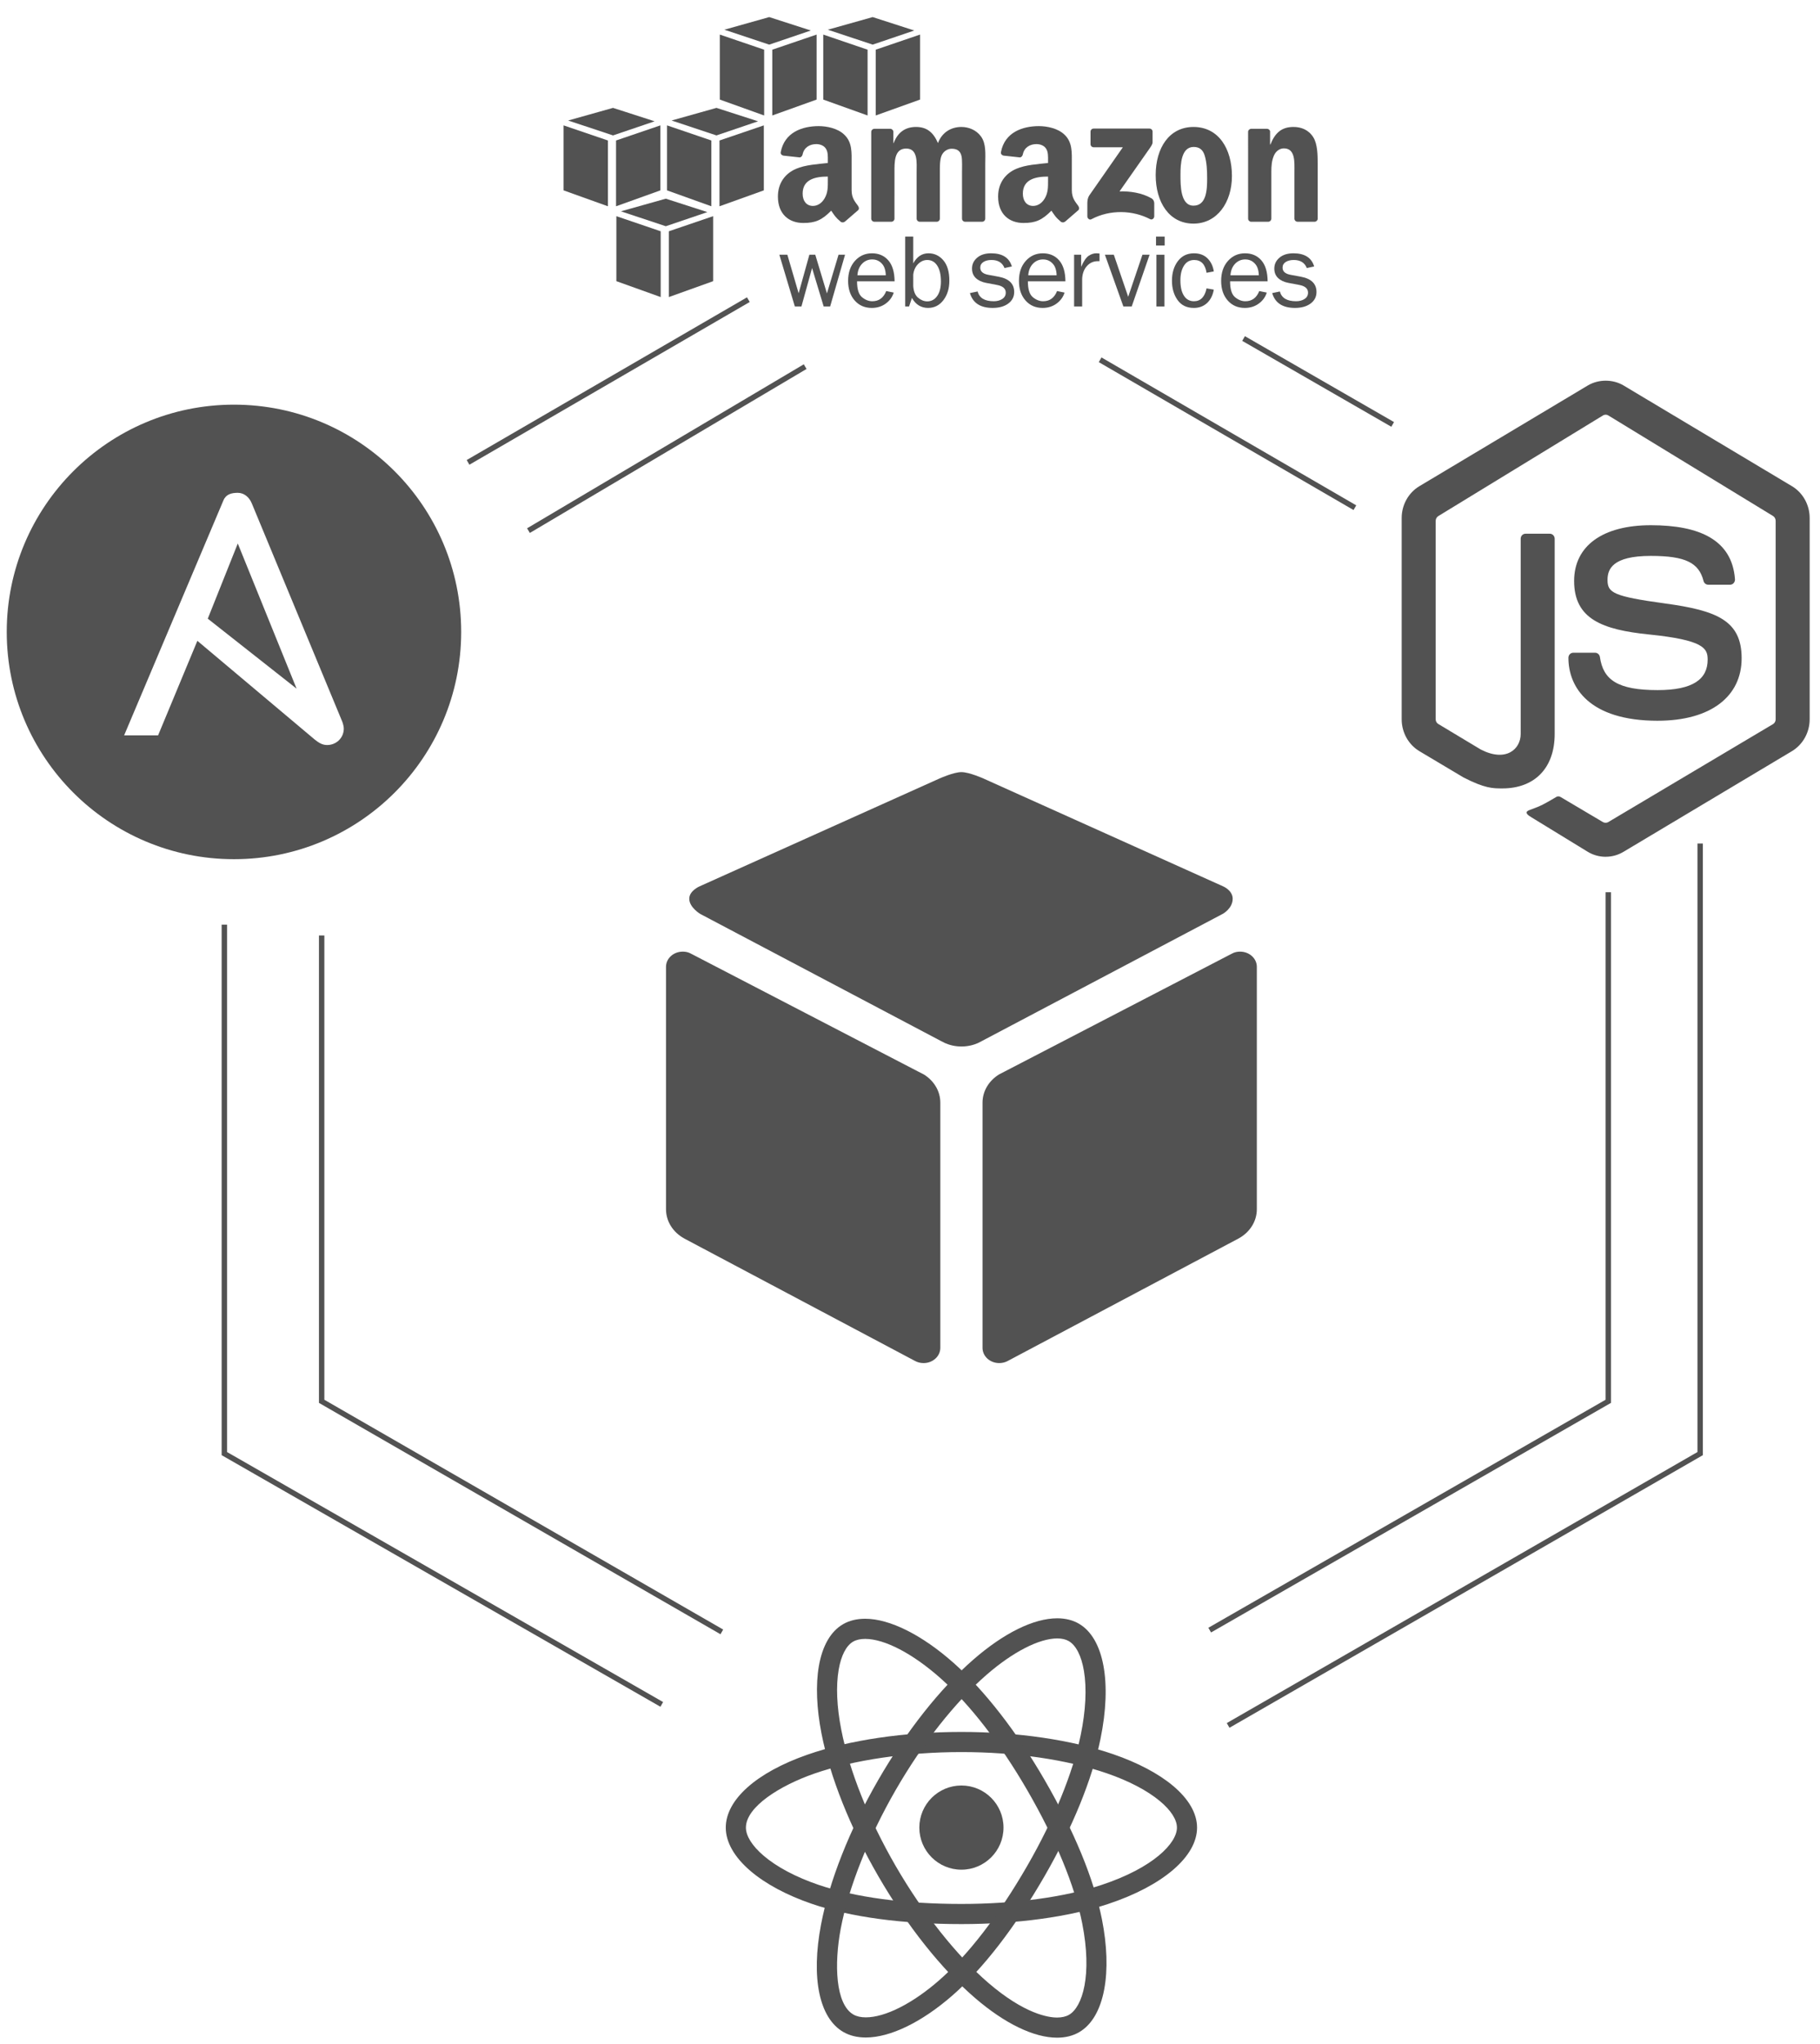 <?xml version="1.0" encoding="utf-8"?>
<!-- Generator: Adobe Illustrator 17.0.0, SVG Export Plug-In . SVG Version: 6.00 Build 0)  -->
<!DOCTYPE svg PUBLIC "-//W3C//DTD SVG 1.1//EN" "http://www.w3.org/Graphics/SVG/1.1/DTD/svg11.dtd">
<svg version="1.1" id="Layer_1" xmlns="http://www.w3.org/2000/svg" xmlns:xlink="http://www.w3.org/1999/xlink" x="0px" y="0px"
	 width="336.667px" height="378px" viewBox="0 0 336.667 378" enable-background="new 0 0 336.667 378" xml:space="preserve">
<g id="background">
	<g>
		<polyline fill="none" stroke="#525252" stroke-miterlimit="10" points="133.524,301.796 59.5,259.155 59.5,173 		"/>
		<polyline fill="none" stroke="#525252" stroke-miterlimit="10" points="297.5,165 297.5,259.155 223.774,301.467 		"/>
		<line fill="none" stroke="#525252" stroke-miterlimit="10" x1="203.503" y1="66.537" x2="250.629" y2="93.89"/>
		<line fill="none" stroke="#525252" stroke-miterlimit="10" x1="97.756" y1="98.131" x2="148.942" y2="67.803"/>
		<polyline fill="none" stroke="#525252" stroke-miterlimit="10" points="122.415,315.205 41.5,268.823 41.5,171 		"/>
		<polyline fill="none" stroke="#525252" stroke-miterlimit="10" points="314.5,156 314.5,268.823 227.181,319.093 		"/>
		<line fill="none" stroke="#525252" stroke-miterlimit="10" x1="230.037" y1="62.605" x2="257.619" y2="78.491"/>
		<line fill="none" stroke="#525252" stroke-miterlimit="10" x1="86.579" y1="85.511" x2="138.432" y2="55.419"/>
	</g>
</g>
<g id="react">
	<g>
		<circle fill="#525252" cx="177.846" cy="337.988" r="7.785"/>
		<path fill="#525252" d="M177.846,355.834c-10.934,0-20.495-1.292-27.648-3.738c-4.645-1.588-8.582-3.696-11.386-6.097
			c-2.98-2.552-4.556-5.322-4.556-8.011c0-5.147,5.654-10.191,15.124-13.492c7.765-2.707,17.875-4.198,28.465-4.198
			c10.393,0,20.369,1.464,28.089,4.122c4.514,1.554,8.324,3.563,11.017,5.811c2.933,2.447,4.484,5.13,4.484,7.758
			c0,5.35-6.321,10.768-16.497,14.14C197.726,354.518,188.104,355.834,177.846,355.834z M177.846,324.022
			c-10.037,0-19.965,1.454-27.239,3.99c-6.285,2.191-12.626,6.125-12.626,9.976c0,1.545,1.156,3.385,3.254,5.182
			c2.449,2.098,5.965,3.966,10.168,5.402c6.771,2.314,15.915,3.538,26.444,3.538c9.871,0,19.077-1.249,25.921-3.517
			c9.58-3.174,13.944-7.722,13.944-10.604c0-1.466-1.117-3.206-3.145-4.899c-2.349-1.96-5.753-3.741-9.843-5.149
			C197.382,325.414,187.837,324.022,177.846,324.022z"/>
		<path fill="#525252" d="M160.164,376.808c-1.588,0-2.988-0.343-4.162-1.02c-4.458-2.571-6.003-9.989-4.132-19.842
			c1.534-8.079,5.293-17.581,10.584-26.756c5.192-9.003,11.444-16.914,17.603-22.274c5.656-4.923,11.167-7.634,15.516-7.634
			c1.51,0,2.849,0.331,3.982,0.984c4.635,2.673,6.17,10.856,4.008,21.355c-1.533,7.442-5.2,16.435-10.325,25.321
			c-5.462,9.472-11.358,17.108-17.05,22.084C170.53,373.971,164.689,376.808,160.164,376.808z M195.572,303.006
			c-3.35,0-8.236,2.512-13.071,6.719c-5.856,5.096-11.83,12.67-16.822,21.325c-5.014,8.695-8.714,18.022-10.151,25.59
			c-1.242,6.539-1.001,13.998,2.334,15.921c0.601,0.347,1.375,0.522,2.301,0.522c3.583,0,8.657-2.565,13.572-6.862
			c5.387-4.709,11.015-12.019,16.275-21.14c4.931-8.551,8.448-17.15,9.903-24.212c0.931-4.518,1.137-8.617,0.596-11.851
			c-0.465-2.784-1.466-4.746-2.817-5.526C197.134,303.17,196.421,303.006,195.572,303.006z"/>
		<path fill="#525252" d="M195.542,376.841c-4.287,0-9.677-2.607-15.179-7.341c-6.233-5.364-12.588-13.366-17.895-22.532
			c-5.207-8.995-8.938-18.362-10.506-26.375c-0.917-4.685-1.087-8.989-0.491-12.446c0.648-3.765,2.194-6.45,4.468-7.767
			c1.162-0.673,2.541-1.014,4.1-1.014c4.55,0,10.529,2.991,16.403,8.207c5.682,5.045,11.642,12.713,16.781,21.591
			c5.478,9.463,9.15,18.384,10.618,25.801c0.953,4.815,1.101,9.279,0.427,12.908c-0.716,3.858-2.324,6.609-4.65,7.956
			C198.458,376.5,197.087,376.841,195.542,376.841z M160.039,303.091c-0.895,0-1.646,0.173-2.234,0.513
			c-1.269,0.735-2.215,2.573-2.664,5.176c-0.519,3.015-0.355,6.853,0.476,11.098c1.491,7.619,5.069,16.577,10.074,25.224
			c5.029,8.687,11.262,16.55,17.101,21.575c6.755,5.812,11.166,6.44,12.749,6.44c0.881,0,1.625-0.172,2.21-0.511
			c2.5-1.447,4.328-7.358,2.435-16.918c-1.389-7.019-4.912-15.546-10.187-24.658c-4.946-8.543-10.639-15.884-16.031-20.672
			C168.844,305.807,163.636,303.091,160.039,303.091z"/>
	</g>
</g>
<g id="boxes">
	<g>
		<path fill="#525252" d="M229.392,175.991c-0.44,0-0.858,0.08-1.237,0.235l-0.556,0.281l-41.831,21.696l-0.948,0.487
			c0,0-0.013,0.006-0.013,0.011c-1.844,1.139-3.058,3.051-3.058,5.227v45.339c0,1.557,1.378,2.816,3.096,2.816
			c0.531,0,1.037-0.125,1.48-0.342c0.038-0.023,0.089-0.046,0.127-0.069l42.626-22.613l0.063-0.034
			c2.01-1.099,3.351-3.108,3.351-5.393v-44.836C232.49,177.245,231.1,175.991,229.392,175.991z"/>
		<path fill="#525252" d="M226.214,163.9l-44.326-19.938c0,0-2.6-1.169-4.044-1.169s-4.032,1.169-4.032,1.169L129.45,163.9
			c0,0-1.949,0.803-1.949,2.312c0,1.601,2.025,2.805,2.025,2.805l44.541,23.51l0.708,0.361c0.923,0.412,1.97,0.646,3.071,0.646
			c1.113,0,2.175-0.235,3.108-0.658l0.619-0.321l44.617-23.55c0,0,1.832-0.985,1.832-2.794
			C228.021,164.627,226.214,163.9,226.214,163.9z"/>
		<path fill="#525252" d="M170.885,198.701l-0.974-0.498l-41.821-21.696l-0.556-0.281c-0.365-0.155-0.795-0.235-1.237-0.235
			c-1.707,0-3.096,1.253-3.096,2.805v44.836c0,2.29,1.338,4.294,3.349,5.393l0.051,0.034l42.627,22.613l0,0
			c0.468,0.263,1.024,0.412,1.619,0.412c1.705,0,3.096-1.259,3.096-2.816v-45.339C173.942,201.752,172.729,199.84,170.885,198.701z"
			/>
	</g>
</g>
<g id="ansible">
	<g>
		<polygon fill="#525252" points="38.434,114.415 54.863,127.357 43.986,100.512 		"/>
		<path fill="#525252" d="M43.278,74.835c-23.212,0-42.031,18.819-42.031,42.031c0,23.215,18.819,42.031,42.031,42.031
			c23.215,0,42.032-18.817,42.032-42.031C85.311,93.655,66.493,74.835,43.278,74.835z M60.524,137.782
			c-0.819,0-1.448-0.318-2.321-1.024L36.51,118.511L29.241,136h-6.282l18.364-43.444c0.477-1.161,1.502-1.415,2.663-1.415
			c1.159,0,2.115,0.795,2.592,1.956l16.731,40.355c0.184,0.492,0.286,0.996,0.286,1.284
			C63.595,136.509,62.163,137.782,60.524,137.782z"/>
	</g>
</g>
<g id="aws">
	<g>
		<g>
			<polygon fill="#525252" points="122.217,54.94 114.016,51.999 114.016,39.979 122.217,42.773 			"/>
			<polygon fill="#525252" points="123.721,54.94 131.921,51.999 131.921,39.979 123.721,42.773 			"/>
			<polygon fill="#525252" points="114.859,39.08 123.159,36.744 130.854,39.225 123.159,41.838 			"/>
		</g>
		<g>
			<polygon fill="#525252" points="112.454,38.149 104.253,35.207 104.253,23.187 112.454,25.981 			"/>
			<polygon fill="#525252" points="113.958,38.149 122.159,35.207 122.159,23.187 113.958,25.981 			"/>
			<polygon fill="#525252" points="105.096,22.287 113.396,19.951 121.092,22.433 113.396,25.045 			"/>
		</g>
		<g>
			<polygon fill="#525252" points="131.589,38.149 123.388,35.207 123.388,23.187 131.589,25.981 			"/>
			<polygon fill="#525252" points="133.093,38.149 141.294,35.207 141.294,23.187 133.093,25.981 			"/>
			<polygon fill="#525252" points="124.231,22.287 132.531,19.951 140.226,22.433 132.531,25.045 			"/>
		</g>
		<g>
			<polygon fill="#525252" points="141.352,21.356 133.151,18.415 133.151,6.395 141.352,9.189 			"/>
			<polygon fill="#525252" points="142.856,21.356 151.057,18.415 151.057,6.395 142.856,9.189 			"/>
			<polygon fill="#525252" points="133.994,5.495 142.294,3.159 149.99,5.641 142.294,8.253 			"/>
		</g>
		<g>
			<polygon fill="#525252" points="160.487,21.356 152.286,18.415 152.286,6.395 160.487,9.189 			"/>
			<polygon fill="#525252" points="161.991,21.356 170.192,18.415 170.192,6.395 161.991,9.189 			"/>
			<polygon fill="#525252" points="153.129,5.495 161.429,3.159 169.124,5.641 161.429,8.253 			"/>
		</g>
		<g>
			<path fill="#525252" d="M156.316,47.111l-2.755,9.57h-1.198l-2.145-7.108l-1.967,7.108h-1.22l-2.863-9.57h1.481l2.085,7.131
				l1.985-7.131h1.092l2.158,7.154l2.144-7.154H156.316z"/>
			<path fill="#525252" d="M163.936,53.826l1.387,0.284c-0.252,0.818-0.744,1.496-1.475,2.032c-0.732,0.536-1.592,0.804-2.583,0.804
				c-1.305,0-2.361-0.46-3.169-1.38c-0.807-0.92-1.211-2.126-1.211-3.618c0-1.524,0.419-2.755,1.258-3.694
				c0.839-0.939,1.892-1.409,3.16-1.409c1.249,0,2.253,0.432,3.013,1.297s1.149,2.158,1.168,3.881h-6.946
				c0,1.448,0.302,2.423,0.908,2.929c0.605,0.506,1.245,0.758,1.918,0.758C162.581,55.71,163.438,55.081,163.936,53.826z
				 M163.855,50.913c-0.013-0.536-0.101-1.013-0.265-1.43s-0.441-0.772-0.832-1.066c-0.391-0.293-0.86-0.44-1.409-0.44
				c-0.737,0-1.363,0.265-1.877,0.796c-0.514,0.53-0.802,1.243-0.865,2.14C158.607,50.913,163.855,50.913,163.855,50.913z"/>
			<path fill="#525252" d="M168.16,56.68h-0.717V43.759h1.491v4.947c0.681-1.241,1.619-1.861,2.816-1.861
				c1.096,0,2.014,0.433,2.754,1.3c0.74,0.866,1.11,2.125,1.11,3.774c0,1.423-0.364,2.616-1.092,3.58
				c-0.729,0.965-1.676,1.447-2.843,1.447c-1.299,0-2.295-0.617-2.988-1.849L168.16,56.68z M168.934,52.928
				c0.069,0.983,0.371,1.695,0.904,2.139c0.533,0.443,1.096,0.665,1.689,0.665c0.757,0,1.367-0.329,1.831-0.986
				c0.464-0.657,0.696-1.558,0.696-2.702c0-1.232-0.224-2.201-0.672-2.906c-0.448-0.704-1.07-1.057-1.864-1.057
				c-0.625,0-1.188,0.251-1.69,0.752c-0.502,0.502-0.8,1.15-0.894,1.945V52.928z"/>
			<path fill="#525252" d="M179.414,54.2l1.421-0.294c0.316,1.202,1.314,1.803,2.995,1.803c0.619,0,1.143-0.138,1.573-0.416
				c0.43-0.277,0.645-0.668,0.645-1.172c0-0.749-0.547-1.225-1.641-1.427l-2.016-0.383c-0.79-0.152-1.417-0.449-1.885-0.891
				c-0.467-0.442-0.7-1.026-0.7-1.753c0-0.802,0.319-1.473,0.956-2.013s1.495-0.81,2.575-0.81c2.076,0,3.358,0.811,3.843,2.434
				l-1.364,0.293c-0.391-0.994-1.195-1.491-2.412-1.491c-0.606,0-1.103,0.124-1.491,0.373c-0.388,0.248-0.582,0.595-0.582,1.042
				c0,0.703,0.496,1.146,1.487,1.329l1.863,0.343c1.951,0.354,2.926,1.3,2.926,2.837c0,0.879-0.363,1.59-1.09,2.13
				c-0.726,0.541-1.692,0.812-2.899,0.812C181.352,56.946,179.95,56.031,179.414,54.2z"/>
			<path fill="#525252" d="M195.537,53.826l1.387,0.284c-0.252,0.818-0.744,1.496-1.476,2.032c-0.731,0.536-1.592,0.804-2.582,0.804
				c-1.306,0-2.362-0.46-3.169-1.38c-0.807-0.92-1.211-2.126-1.211-3.618c0-1.524,0.419-2.755,1.259-3.694
				c0.839-0.939,1.892-1.409,3.16-1.409c1.248,0,2.253,0.432,3.012,1.297c0.76,0.865,1.15,2.158,1.168,3.881h-6.946
				c0,1.448,0.303,2.423,0.907,2.929c0.606,0.506,1.245,0.758,1.919,0.758C194.182,55.71,195.039,55.081,195.537,53.826z
				 M195.456,50.913c-0.013-0.536-0.101-1.013-0.265-1.43s-0.441-0.772-0.832-1.066c-0.391-0.293-0.861-0.44-1.409-0.44
				c-0.737,0-1.363,0.265-1.877,0.796c-0.514,0.53-0.802,1.243-0.865,2.14C190.208,50.913,195.456,50.913,195.456,50.913z"/>
			<path fill="#525252" d="M200.179,56.68h-1.491v-9.57h1.306v2.231c0.46-1.045,0.923-1.722,1.386-2.032
				c0.464-0.31,0.938-0.465,1.425-0.465c0.151,0,0.347,0.011,0.587,0.035V48.3h-0.302c-0.819,0-1.5,0.305-2.042,0.913
				c-0.542,0.609-0.832,1.408-0.869,2.4V56.68z"/>
			<path fill="#525252" d="M212.652,47.111l-3.304,9.57h-1.545l-3.414-9.57h1.649l2.656,7.778l2.636-7.778H212.652z"/>
			<path fill="#525252" d="M215.439,43.759v1.653h-1.595v-1.653H215.439z M215.404,47.111v9.57h-1.491v-9.57H215.404z"/>
			<path fill="#525252" d="M223.193,53.329l1.341,0.236c-0.189,1.058-0.609,1.885-1.259,2.484c-0.65,0.598-1.461,0.898-2.433,0.898
				c-1.319,0-2.324-0.487-3.015-1.461s-1.037-2.162-1.037-3.567c0-1.454,0.365-2.663,1.094-3.628
				c0.728-0.965,1.721-1.446,2.977-1.446c1.042,0,1.876,0.311,2.504,0.935c0.628,0.623,1.017,1.428,1.169,2.415l-1.341,0.256
				c-0.252-1.579-1.015-2.369-2.289-2.369c-0.82,0-1.45,0.349-1.891,1.046c-0.442,0.698-0.662,1.601-0.662,2.712
				c0,1.224,0.219,2.175,0.658,2.853c0.438,0.678,1.054,1.017,1.849,1.017C222.086,55.71,222.865,54.916,223.193,53.329z"/>
			<path fill="#525252" d="M232.941,53.826l1.387,0.284c-0.252,0.818-0.744,1.496-1.476,2.032c-0.731,0.536-1.592,0.804-2.582,0.804
				c-1.306,0-2.362-0.46-3.169-1.38c-0.807-0.92-1.211-2.126-1.211-3.618c0-1.524,0.419-2.755,1.259-3.694
				c0.839-0.939,1.892-1.409,3.16-1.409c1.248,0,2.253,0.432,3.013,1.297s1.149,2.158,1.168,3.881h-6.946
				c0,1.448,0.302,2.423,0.907,2.929c0.606,0.506,1.244,0.758,1.919,0.758C231.586,55.71,232.443,55.081,232.941,53.826z
				 M232.86,50.913c-0.013-0.536-0.101-1.013-0.265-1.43s-0.441-0.772-0.832-1.066c-0.391-0.293-0.861-0.44-1.409-0.44
				c-0.738,0-1.363,0.265-1.877,0.796c-0.514,0.53-0.802,1.243-0.865,2.14C227.612,50.913,232.86,50.913,232.86,50.913z"/>
			<path fill="#525252" d="M235.332,54.2l1.422-0.294c0.316,1.202,1.314,1.803,2.995,1.803c0.619,0,1.143-0.138,1.573-0.416
				c0.43-0.277,0.645-0.668,0.645-1.172c0-0.749-0.547-1.225-1.641-1.427l-2.016-0.383c-0.79-0.152-1.417-0.449-1.885-0.891
				c-0.467-0.442-0.7-1.026-0.7-1.753c0-0.802,0.318-1.473,0.956-2.013c0.637-0.54,1.495-0.81,2.575-0.81
				c2.076,0,3.357,0.811,3.843,2.434l-1.364,0.293c-0.391-0.994-1.195-1.491-2.412-1.491c-0.606,0-1.102,0.124-1.49,0.373
				c-0.388,0.248-0.582,0.595-0.582,1.042c0,0.703,0.496,1.146,1.487,1.329l1.863,0.343c1.95,0.354,2.926,1.3,2.926,2.837
				c0,0.879-0.363,1.59-1.09,2.13c-0.726,0.541-1.693,0.812-2.899,0.812C237.27,56.946,235.868,56.031,235.332,54.2z"/>
		</g>
		<g>
			<g>
				<path fill="#525252" d="M201.727,26.658v-2.299c0.001-0.35,0.265-0.583,0.583-0.582l10.303-0.001c0.33,0,0.594,0.24,0.594,0.581
					l-0.001,1.971c-0.002,0.331-0.281,0.762-0.776,1.447l-5.337,7.62c1.981-0.047,4.077,0.25,5.876,1.262
					c0.406,0.228,0.515,0.566,0.546,0.897v2.453c0,0.338-0.37,0.729-0.758,0.526c-3.171-1.661-7.38-1.843-10.886,0.02
					c-0.358,0.191-0.733-0.194-0.733-0.533v-2.332c0-0.373,0.007-1.011,0.383-1.58l6.183-8.87l-5.383-0.001
					C201.993,27.236,201.729,27.002,201.727,26.658z"/>
				<path fill="#525252" d="M164.856,41.015h-3.134c-0.298-0.019-0.537-0.244-0.561-0.53l0.002-16.087
					c0-0.322,0.271-0.579,0.605-0.579l2.919-0.001c0.306,0.016,0.551,0.247,0.57,0.54v2.1h0.059
					c0.761-2.031,2.194-2.979,4.125-2.979c1.96,0,3.189,0.948,4.067,2.979c0.76-2.031,2.487-2.979,4.33-2.979
					c1.317,0,2.75,0.542,3.628,1.76c0.995,1.354,0.79,3.318,0.79,5.044l-0.002,10.152c0,0.322-0.271,0.579-0.604,0.579h-3.131
					c-0.315-0.02-0.563-0.269-0.563-0.578l-0.001-8.528c0-0.677,0.059-2.37-0.088-3.013c-0.234-1.083-0.936-1.388-1.843-1.388
					c-0.761,0-1.551,0.508-1.873,1.32s-0.292,2.166-0.292,3.081v8.527c0,0.322-0.271,0.579-0.604,0.579h-3.131
					c-0.315-0.02-0.563-0.269-0.563-0.578l-0.003-8.528c0-1.794,0.293-4.435-1.931-4.435c-2.253,0-2.165,2.573-2.165,4.435
					l-0.001,8.527C165.461,40.757,165.19,41.015,164.856,41.015z"/>
				<path fill="#525252" d="M220.775,23.48c4.615,0,7.111,3.995,7.111,9.072c0,4.908-2.757,8.802-7.111,8.802
					c-4.528,0-6.995-3.995-6.995-8.971C213.78,27.373,216.277,23.48,220.775,23.48z M220.805,27.177
					c-2.294,0-2.438,3.148-2.438,5.112c0,1.963-0.029,5.747,2.409,5.747c2.41,0,2.525-2.971,2.525-5.036
					c0-1.354-0.058-2.979-0.464-4.265C222.487,27.618,221.791,27.177,220.805,27.177z"/>
				<path fill="#525252" d="M234.566,41.015h-3.123c-0.314-0.02-0.562-0.269-0.562-0.578l-0.005-16.093
					c0.026-0.294,0.286-0.525,0.602-0.525l2.908-0.001c0.274,0.014,0.499,0.201,0.557,0.451v2.461h0.059
					c0.878-2.2,2.106-3.25,4.271-3.25c1.404,0,2.78,0.508,3.657,1.896c0.819,1.286,0.819,3.453,0.819,5.01v10.122
					c-0.035,0.285-0.291,0.507-0.601,0.507h-3.142c-0.29-0.019-0.524-0.232-0.558-0.507v-8.735c0-1.76,0.205-4.333-1.96-4.333
					c-0.761,0-1.463,0.508-1.814,1.286c-0.439,0.982-0.498,1.963-0.498,3.047v8.662C235.171,40.757,234.9,41.015,234.566,41.015z"/>
				<path fill="#525252" d="M199.452,38.067c-0.573-0.792-1.183-1.436-1.183-2.905v-4.883c0-2.069,0.147-3.969-1.378-5.394
					c-1.202-1.154-3.196-1.561-4.721-1.561c-2.982,0-6.311,1.113-7.009,4.799c-0.074,0.391,0.211,0.597,0.468,0.655l3.038,0.329
					c0.284-0.014,0.49-0.294,0.544-0.576c0.261-1.269,1.324-1.882,2.519-1.882c0.645,0,1.378,0.237,1.759,0.814
					c0.44,0.644,0.381,1.527,0.381,2.273v0.407c-1.818,0.204-4.193,0.34-5.894,1.086c-1.965,0.848-3.343,2.579-3.343,5.123
					c0,3.257,2.052,4.885,4.691,4.885c2.229,0,3.447-0.525,5.168-2.278c0.569,0.824,0.755,1.224,1.796,2.089
					c0.234,0.126,0.533,0.113,0.741-0.073l0.009,0.006c0.626-0.557,1.764-1.545,2.404-2.082
					C199.697,38.691,199.652,38.352,199.452,38.067z M193.284,36.658c-0.499,0.882-1.29,1.425-2.17,1.425
					c-1.202,0-1.906-0.916-1.906-2.273c0-2.67,2.395-3.155,4.662-3.155v0.678C193.87,34.554,193.899,35.572,193.284,36.658z"/>
				<path fill="#525252" d="M158.717,38.067c-0.573-0.792-1.183-1.436-1.183-2.905v-4.883c0-2.069,0.147-3.969-1.378-5.394
					c-1.202-1.154-3.196-1.561-4.721-1.561c-2.983,0-6.311,1.113-7.009,4.799c-0.074,0.391,0.211,0.597,0.468,0.655l3.038,0.329
					c0.285-0.014,0.49-0.294,0.545-0.576c0.26-1.269,1.324-1.882,2.519-1.882c0.644,0,1.378,0.237,1.759,0.814
					c0.44,0.644,0.381,1.527,0.381,2.273v0.407c-1.817,0.204-4.192,0.34-5.893,1.086c-1.965,0.848-3.343,2.579-3.343,5.123
					c0,3.257,2.052,4.885,4.691,4.885c2.228,0,3.447-0.525,5.167-2.278c0.569,0.824,0.756,1.224,1.797,2.089
					c0.234,0.126,0.533,0.113,0.741-0.073l0.007,0.006c0.626-0.557,1.764-1.545,2.404-2.082
					C158.962,38.691,158.917,38.352,158.717,38.067z M152.55,36.658c-0.498,0.882-1.29,1.425-2.17,1.425
					c-1.202,0-1.906-0.916-1.906-2.273c0-2.67,2.395-3.155,4.662-3.155v0.678C153.136,34.554,153.166,35.572,152.55,36.658z"/>
			</g>
		</g>
	</g>
</g>
<g id="nodejs">
	<g transform="translate(96 96)">
		<g id="icon-nodejs_small">
			<path fill="#525252" d="M201.003,62.45c-1.134,0-2.267-0.307-3.269-0.904l-10.413-6.375c-1.555-0.897-0.791-1.219-0.284-1.403
				c2.076-0.743,2.695-1.112,4.903-2.414c0.237-0.131,0.54-0.083,0.777,0.063l7.804,4.619c0.29,0.167,0.699,0.167,0.969,0
				l30.499-18.129c0.29-0.172,0.475-0.52,0.475-0.873V0.32c0-0.364-0.185-0.706-0.481-0.89l-30.486-18.606
				c-0.29-0.176-0.672-0.176-0.963,0L170.069-0.563c-0.303,0.177-0.494,0.53-0.494,0.883v36.713c0,0.356,0.191,0.69,0.488,0.863
				l7.847,4.711c4.64,2.398,7.388-0.033,7.388-2.872V3.633c0-0.521,0.402-0.929,0.903-0.929h4.483c0.494,0,0.903,0.407,0.903,0.929
				v36.102c0,6.4-3.803,10.072-9.669,10.072c-1.799,0-3.223,0-7.184-2.02l-8.173-4.87c-2.023-1.209-3.276-3.468-3.276-5.887V-0.206
				c0-2.42,1.252-4.674,3.275-5.88l31.187-18.644c1.971-1.156,4.594-1.156,6.551,0l31.18,18.644c2.024,1.208,3.276,3.464,3.276,5.88
				V37.03c0,2.419-1.252,4.668-3.276,5.887l-31.18,18.626c-1.002,0.597-2.129,0.904-3.282,0.904L201.003,62.45z"/>
			<path fill="#525252" d="M210.638,37.293c-12.698,0-16.51-6.212-16.51-11.649c0-0.517,0.402-0.929,0.897-0.929h4.033
				c0.448,0,0.831,0.334,0.897,0.789c0.606,4.245,3.292,6.122,10.676,6.122c6.564,0,9.255-2.033,9.255-5.637
				c0-2.082-0.681-3.621-10.889-4.657c-8.535-0.873-13.814-2.825-13.814-9.885c0-6.512,5.306-10.316,14.196-10.316
				c9.066,0,15.027,2.751,15.56,9.989c0.02,0.263-0.072,0.517-0.244,0.716c-0.171,0.19-0.408,0.3-0.659,0.3h-4.047
				c-0.422,0-0.791-0.307-0.876-0.73c-0.865-3.332-3.335-4.599-9.741-4.599c-7.171,0-8.008,2.506-8.008,4.443
				c0,2.351,0.989,3.035,10.67,4.357c9.583,1.309,14.137,3.168,14.137,10.132c0,7.032-5.662,11.553-15.541,11.553L210.638,37.293
				L210.638,37.293z"/>
		</g>
	</g>
</g>
</svg>
